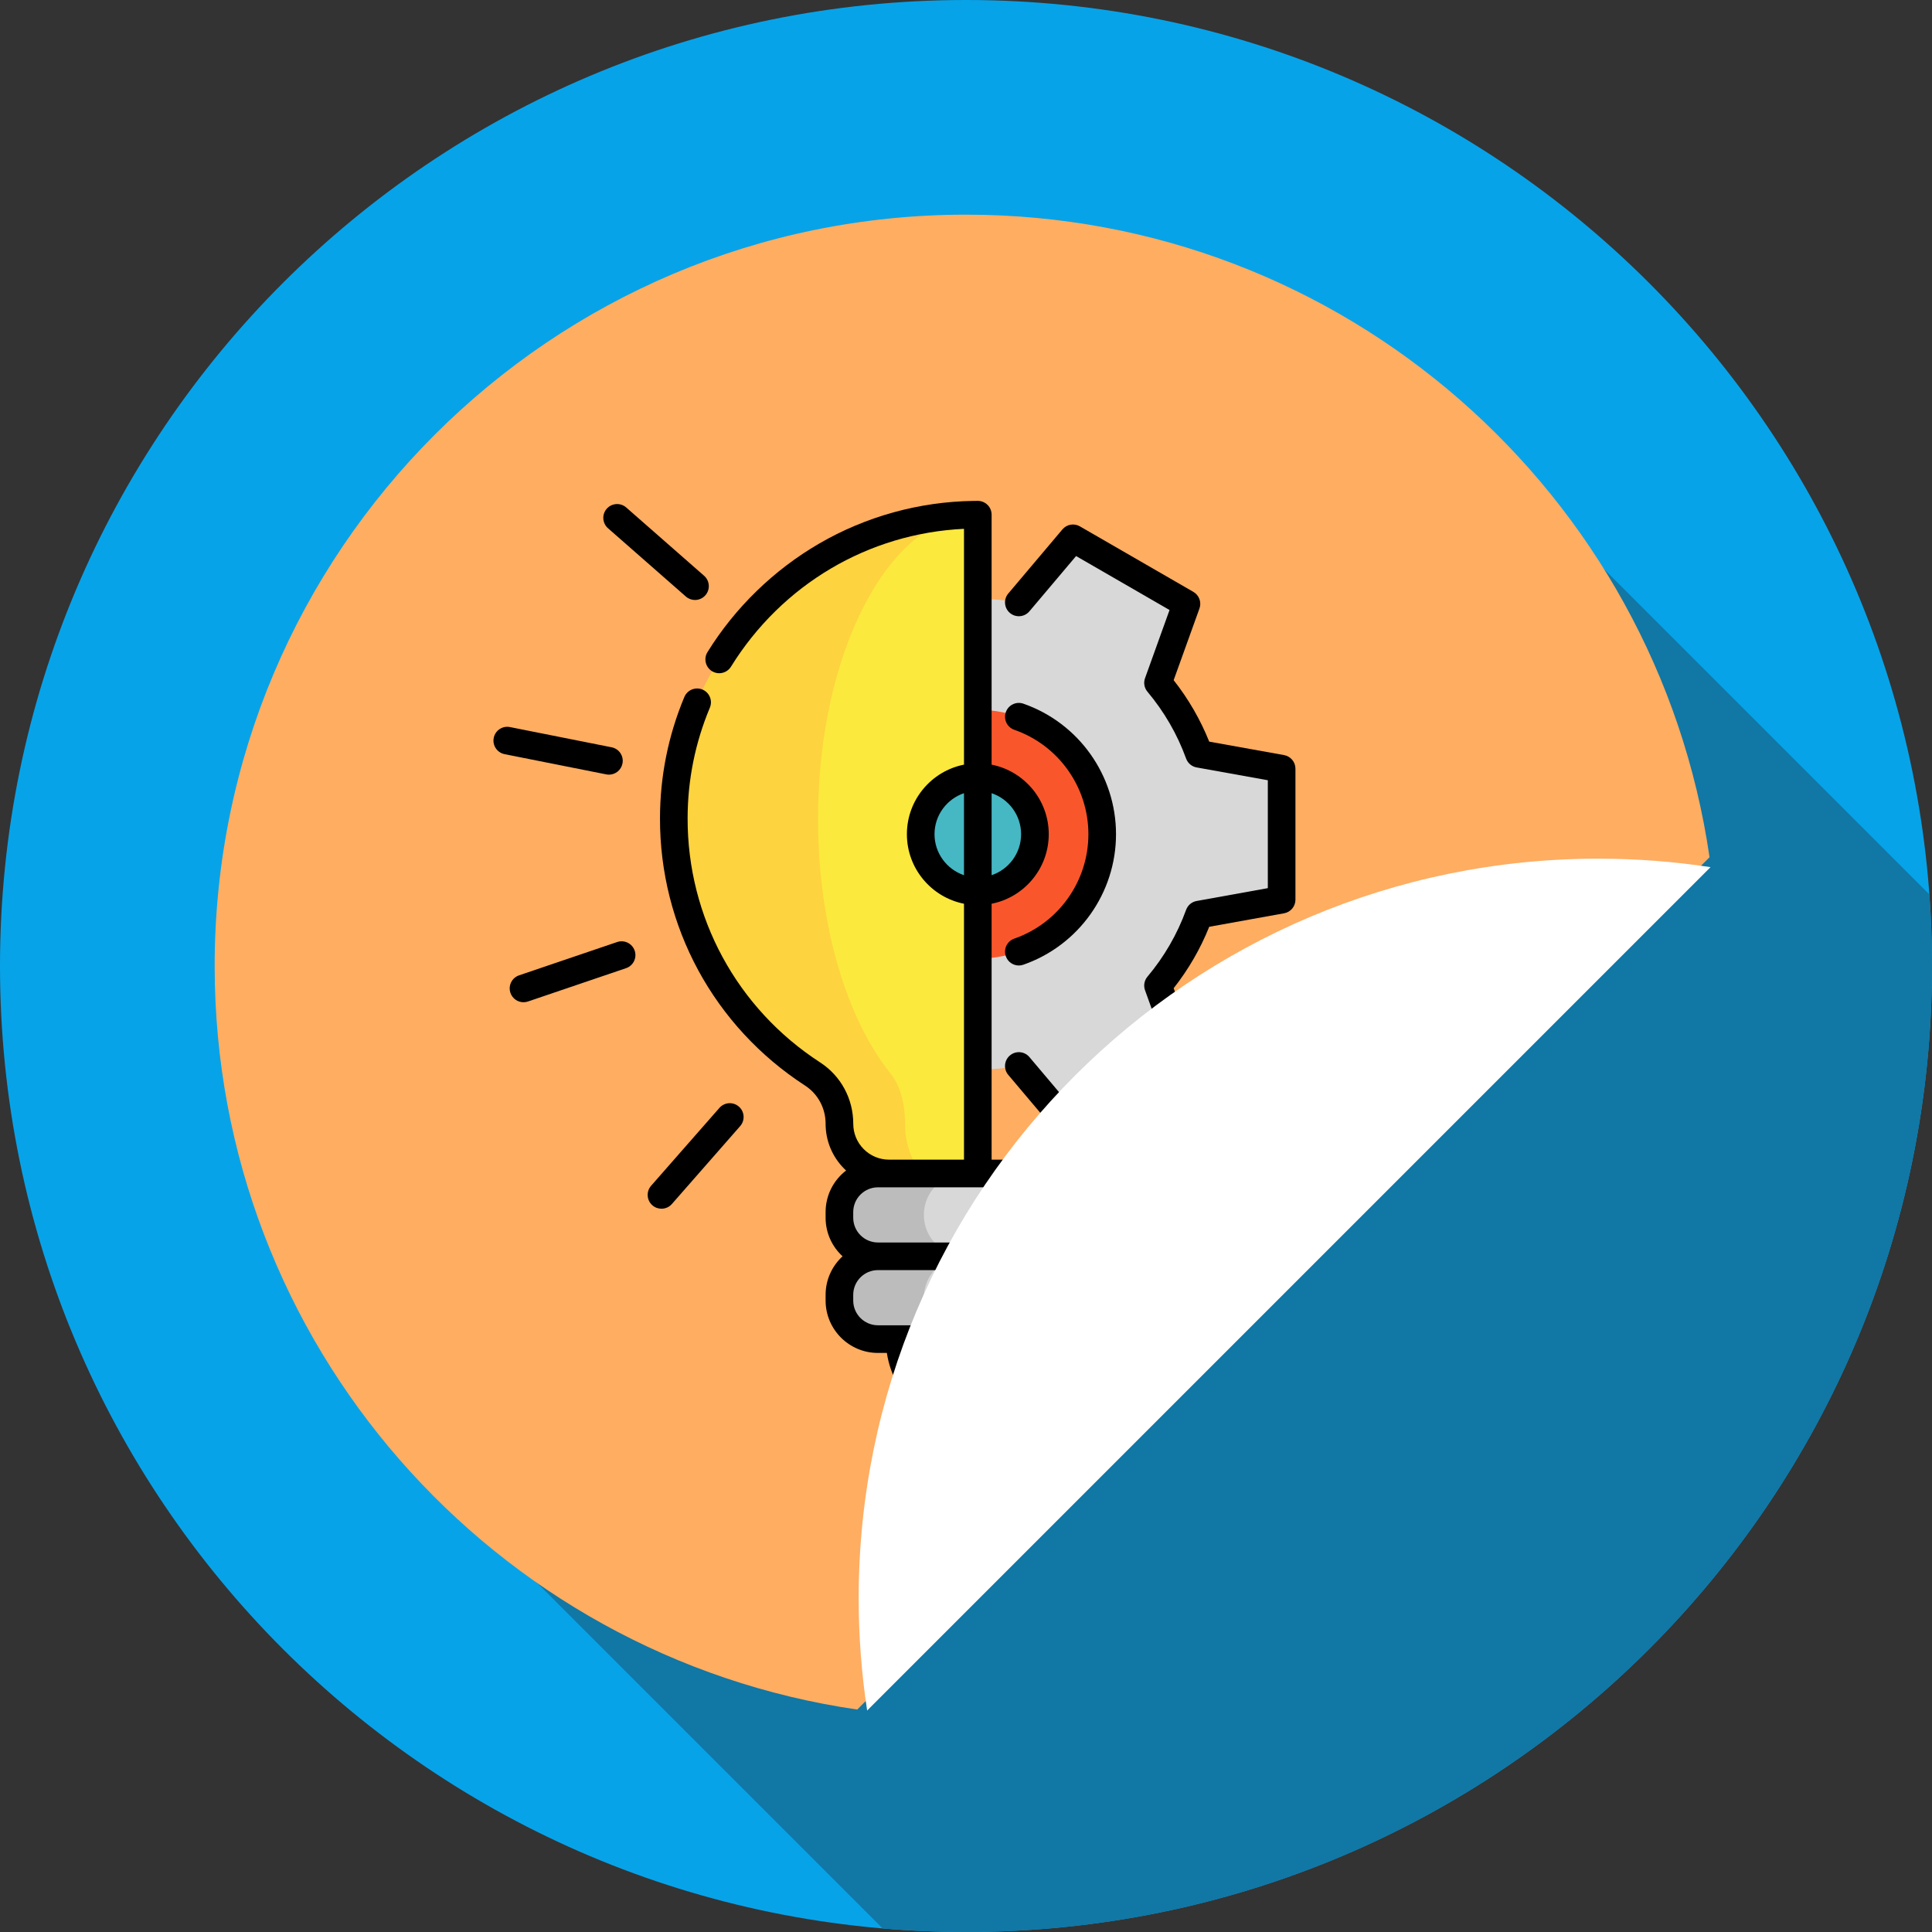 <svg width="54" height="54" viewBox="0 0 54 54" fill="none" xmlns="http://www.w3.org/2000/svg">
<rect x="0" y="0" width="54" height="54" fill="#333333" stroke="none"/>
<g clip-path="url(#clip0)">
<path d="M27 54C41.912 54 54 41.912 54 27C54 12.088 41.912 0 27 0C12.088 0 0 12.088 0 27C0 41.912 12.088 54 27 54Z" fill="#07A3E9"/>
<path d="M54 27C54 26.327 53.975 25.661 53.926 25L43.587 14.661L12.149 41.379L24.669 53.899C25.438 53.965 26.215 54 27 54C41.912 54 54 41.912 54 27Z" fill="#1177A5"/>
<path fill-rule="evenodd" clip-rule="evenodd" d="M47.782 23.96L23.96 47.782C13.803 46.309 6 37.566 6 27C6 15.402 15.402 6 27 6C37.566 6 46.309 13.803 47.782 23.96Z" fill="#FFAD61"/>
<path d="M27.255 28.306C30.011 28.306 32.245 26.072 32.245 23.316C32.245 20.559 30.011 18.325 27.255 18.325C24.499 18.325 22.265 20.559 22.265 23.316C22.265 26.072 24.499 28.306 27.255 28.306Z" fill="#F9572B"/>
<path d="M35.822 21.485V25.147L33.515 25.562C33.249 26.293 32.858 26.963 32.367 27.547L33.162 29.754L29.99 31.586L28.477 29.795C28.104 29.86 27.721 29.895 27.33 29.895L26.301 28.456L27.33 26.794C29.251 26.793 30.807 25.237 30.807 23.316C30.807 21.396 29.251 19.84 27.33 19.839L26.301 18.056L27.33 16.738C27.721 16.738 28.104 16.773 28.477 16.838L29.99 15.046L33.162 16.878L32.367 19.086C32.858 19.669 33.249 20.339 33.515 21.07L35.822 21.485Z" fill="#D8D8D8"/>
<path d="M27.33 14.386V32.8H24.853C24.469 32.8 24.121 32.644 23.869 32.392C23.618 32.141 23.462 31.793 23.462 31.409C23.462 30.849 23.183 30.324 22.713 30.019C20.373 28.502 18.827 25.865 18.833 22.867C18.842 18.25 22.591 14.453 27.207 14.387C27.248 14.387 27.289 14.386 27.33 14.386Z" fill="#FCE93D"/>
<path d="M26.029 32.8H24.853C24.085 32.8 23.462 32.177 23.462 31.409C23.462 30.848 23.183 30.324 22.713 30.02C20.373 28.502 18.826 25.865 18.833 22.867C18.842 18.25 22.591 14.453 27.207 14.387C27.226 14.387 27.246 14.386 27.265 14.387C24.839 14.453 22.868 18.25 22.864 22.867C22.86 25.865 23.674 28.502 24.903 30.02C25.151 30.324 25.297 30.848 25.297 31.408C25.297 32.177 25.625 32.8 26.029 32.8Z" fill="#FDD33F"/>
<path d="M30.122 35.114H24.539C23.945 35.114 23.462 34.632 23.462 34.037V33.877C23.462 33.282 23.945 32.8 24.539 32.8H30.122C30.717 32.8 31.199 33.282 31.199 33.877V34.037C31.199 34.632 30.717 35.114 30.122 35.114Z" fill="#D8D8D8"/>
<path d="M30.122 37.428H24.539C23.945 37.428 23.462 36.946 23.462 36.351V36.191C23.462 35.596 23.945 35.114 24.539 35.114H30.122C30.717 35.114 31.199 35.596 31.199 36.191V36.351C31.199 36.946 30.717 37.428 30.122 37.428Z" fill="#D8D8D8"/>
<path d="M26.979 35.114H24.619C23.98 35.114 23.462 34.596 23.462 33.957C23.462 33.637 23.592 33.348 23.801 33.139C24.011 32.929 24.3 32.8 24.619 32.8H26.979C26.659 32.8 26.37 32.929 26.161 33.139C25.951 33.348 25.822 33.637 25.822 33.957C25.822 34.596 26.34 35.114 26.979 35.114Z" fill="#BCBCBC"/>
<path d="M26.979 37.428H24.619C23.98 37.428 23.462 36.911 23.462 36.271C23.462 35.952 23.592 35.663 23.801 35.453C24.011 35.244 24.3 35.114 24.619 35.114H26.979C26.659 35.114 26.37 35.244 26.161 35.453C25.951 35.663 25.822 35.952 25.822 36.271C25.822 36.911 26.34 37.428 26.979 37.428Z" fill="#BCBCBC"/>
<path d="M27.255 24.912C28.137 24.912 28.851 24.197 28.851 23.316C28.851 22.434 28.137 21.72 27.255 21.72C26.373 21.72 25.659 22.434 25.659 23.316C25.659 24.197 26.373 24.912 27.255 24.912Z" fill="#45B8C4"/>
<path d="M25.145 37.428C25.145 38.635 26.124 39.614 27.331 39.614C28.538 39.614 29.516 38.635 29.516 37.428" fill="#424C59"/>
<path d="M30.122 32.413H27.716V25.26C28.625 25.08 29.313 24.277 29.313 23.316C29.313 22.355 28.625 21.552 27.716 21.372V14.386C27.716 14.173 27.544 14 27.33 14C27.29 14 27.249 14.001 27.208 14.001L27.201 14.001C25.69 14.023 24.201 14.435 22.893 15.195C21.626 15.932 20.547 16.98 19.774 18.227C19.662 18.408 19.718 18.646 19.899 18.759C20.08 18.871 20.318 18.815 20.431 18.634C21.857 16.332 24.278 14.906 26.944 14.781V21.372C26.035 21.552 25.348 22.355 25.348 23.316C25.348 24.277 26.035 25.08 26.944 25.26V32.413H24.848C24.581 32.412 24.331 32.308 24.143 32.12C23.953 31.93 23.849 31.678 23.849 31.409C23.849 30.712 23.503 30.071 22.923 29.695C20.598 28.187 19.213 25.635 19.219 22.868C19.221 21.8 19.43 20.761 19.841 19.779C19.923 19.582 19.831 19.356 19.634 19.273C19.437 19.191 19.211 19.284 19.128 19.481C18.678 20.557 18.449 21.696 18.447 22.866C18.44 25.897 19.957 28.692 22.503 30.343C22.862 30.576 23.076 30.975 23.076 31.409C23.076 31.884 23.261 32.33 23.596 32.666C23.614 32.683 23.631 32.7 23.649 32.716C23.301 32.984 23.076 33.404 23.076 33.877V34.037C23.076 34.463 23.259 34.846 23.55 35.114C23.259 35.382 23.076 35.765 23.076 36.191V36.351C23.076 37.158 23.732 37.815 24.539 37.815H24.788C24.975 39.05 26.044 40 27.33 40C28.617 40 29.686 39.05 29.873 37.815H30.122C30.928 37.815 31.585 37.158 31.585 36.351V36.191C31.585 35.765 31.402 35.382 31.111 35.114C31.402 34.846 31.585 34.463 31.585 34.037V33.877C31.585 33.07 30.929 32.413 30.122 32.413ZM28.54 23.316C28.54 23.848 28.195 24.301 27.716 24.462V22.17C28.195 22.331 28.54 22.784 28.54 23.316ZM26.12 23.316C26.12 22.784 26.466 22.331 26.944 22.17V24.462C26.466 24.301 26.12 23.848 26.12 23.316ZM27.331 39.228C26.471 39.228 25.751 38.622 25.574 37.815H29.088C28.91 38.622 28.19 39.228 27.331 39.228ZM29.212 34.728C28.998 34.728 28.826 34.901 28.826 35.114C28.826 35.327 28.998 35.5 29.212 35.5H30.122C30.503 35.5 30.813 35.81 30.813 36.191V36.351C30.813 36.732 30.503 37.042 30.122 37.042H24.539C24.158 37.042 23.848 36.732 23.848 36.351V36.191C23.848 35.81 24.158 35.5 24.539 35.5H27.924C28.138 35.5 28.311 35.327 28.311 35.114C28.311 34.901 28.138 34.728 27.924 34.728H24.539C24.158 34.728 23.848 34.418 23.848 34.037V33.877C23.848 33.496 24.158 33.186 24.539 33.186H24.843C24.846 33.186 24.849 33.186 24.853 33.186H27.33C27.332 33.186 27.334 33.186 27.335 33.186H30.122C30.503 33.186 30.813 33.496 30.813 33.877V34.037C30.813 34.418 30.503 34.728 30.122 34.728H29.212Z" fill="black"/>
<path d="M35.89 21.105L33.798 20.729C33.55 20.111 33.217 19.535 32.804 19.011L33.525 17.008C33.589 16.833 33.517 16.637 33.355 16.543L30.183 14.712C30.021 14.618 29.816 14.654 29.695 14.797L28.182 16.589C28.044 16.752 28.065 16.995 28.228 17.133C28.391 17.27 28.634 17.25 28.772 17.087L30.077 15.542L32.689 17.05L32.004 18.955C31.957 19.084 31.983 19.229 32.072 19.334C32.54 19.892 32.904 20.52 33.152 21.202C33.199 21.331 33.311 21.426 33.446 21.45L35.436 21.808V24.824L33.446 25.183C33.311 25.207 33.199 25.301 33.152 25.431C32.904 26.112 32.541 26.74 32.072 27.298C31.983 27.404 31.957 27.548 32.004 27.678L32.689 29.581L30.077 31.09L28.772 29.545C28.634 29.382 28.391 29.362 28.228 29.5C28.065 29.637 28.044 29.881 28.182 30.044L29.695 31.835C29.771 31.924 29.88 31.972 29.99 31.972C30.056 31.972 30.123 31.955 30.183 31.92L33.355 30.089C33.517 29.995 33.589 29.799 33.525 29.624L32.804 27.621C33.217 27.097 33.551 26.521 33.798 25.904L35.89 25.527C36.074 25.494 36.208 25.334 36.208 25.147V21.485C36.208 21.298 36.074 21.138 35.89 21.105Z" fill="black"/>
<path d="M28.35 26.235C28.148 26.305 28.042 26.525 28.113 26.727C28.168 26.886 28.317 26.986 28.477 26.986C28.519 26.986 28.562 26.979 28.604 26.964C30.153 26.423 31.193 24.957 31.193 23.316C31.193 21.675 30.153 20.209 28.604 19.668C28.403 19.598 28.183 19.704 28.113 19.906C28.042 20.107 28.148 20.327 28.35 20.398C29.589 20.83 30.421 22.003 30.421 23.316C30.421 24.629 29.589 25.802 28.35 26.235Z" fill="black"/>
<path d="M17.02 21.652C17.201 21.652 17.362 21.524 17.398 21.341C17.44 21.131 17.304 20.928 17.095 20.887L14.254 20.322C14.044 20.28 13.841 20.416 13.8 20.625C13.758 20.834 13.894 21.037 14.103 21.079L16.944 21.644C16.97 21.649 16.995 21.652 17.02 21.652Z" fill="black"/>
<path d="M16.994 14.765L19.171 16.674C19.244 16.738 19.335 16.77 19.425 16.77C19.532 16.77 19.639 16.725 19.716 16.638C19.856 16.478 19.84 16.234 19.68 16.093L17.503 14.184C17.343 14.044 17.099 14.06 16.958 14.22C16.818 14.38 16.834 14.624 16.994 14.765Z" fill="black"/>
<path d="M20.652 30.93C20.492 30.79 20.248 30.806 20.108 30.966L18.198 33.143C18.058 33.304 18.074 33.548 18.234 33.688C18.307 33.753 18.398 33.784 18.488 33.784C18.596 33.784 18.703 33.74 18.779 33.653L20.688 31.475C20.829 31.315 20.813 31.071 20.652 30.93Z" fill="black"/>
<path d="M17.25 26.33L14.508 27.261C14.306 27.33 14.198 27.549 14.267 27.751C14.322 27.912 14.472 28.013 14.633 28.013C14.674 28.013 14.716 28.006 14.757 27.992L17.498 27.061C17.7 26.993 17.808 26.774 17.74 26.572C17.671 26.37 17.452 26.262 17.25 26.33Z" fill="black"/>
<path d="M47.81 24.237C46.787 24.081 45.739 24 44.672 24C33.255 24 24 33.255 24 44.672C24 45.739 24.081 46.787 24.237 47.81L47.81 24.237Z" fill="white"/>
</g>
<defs>
<clipPath id="clip0">
<rect width="54" height="54" fill="white"/>
</clipPath>
</defs>
</svg>
